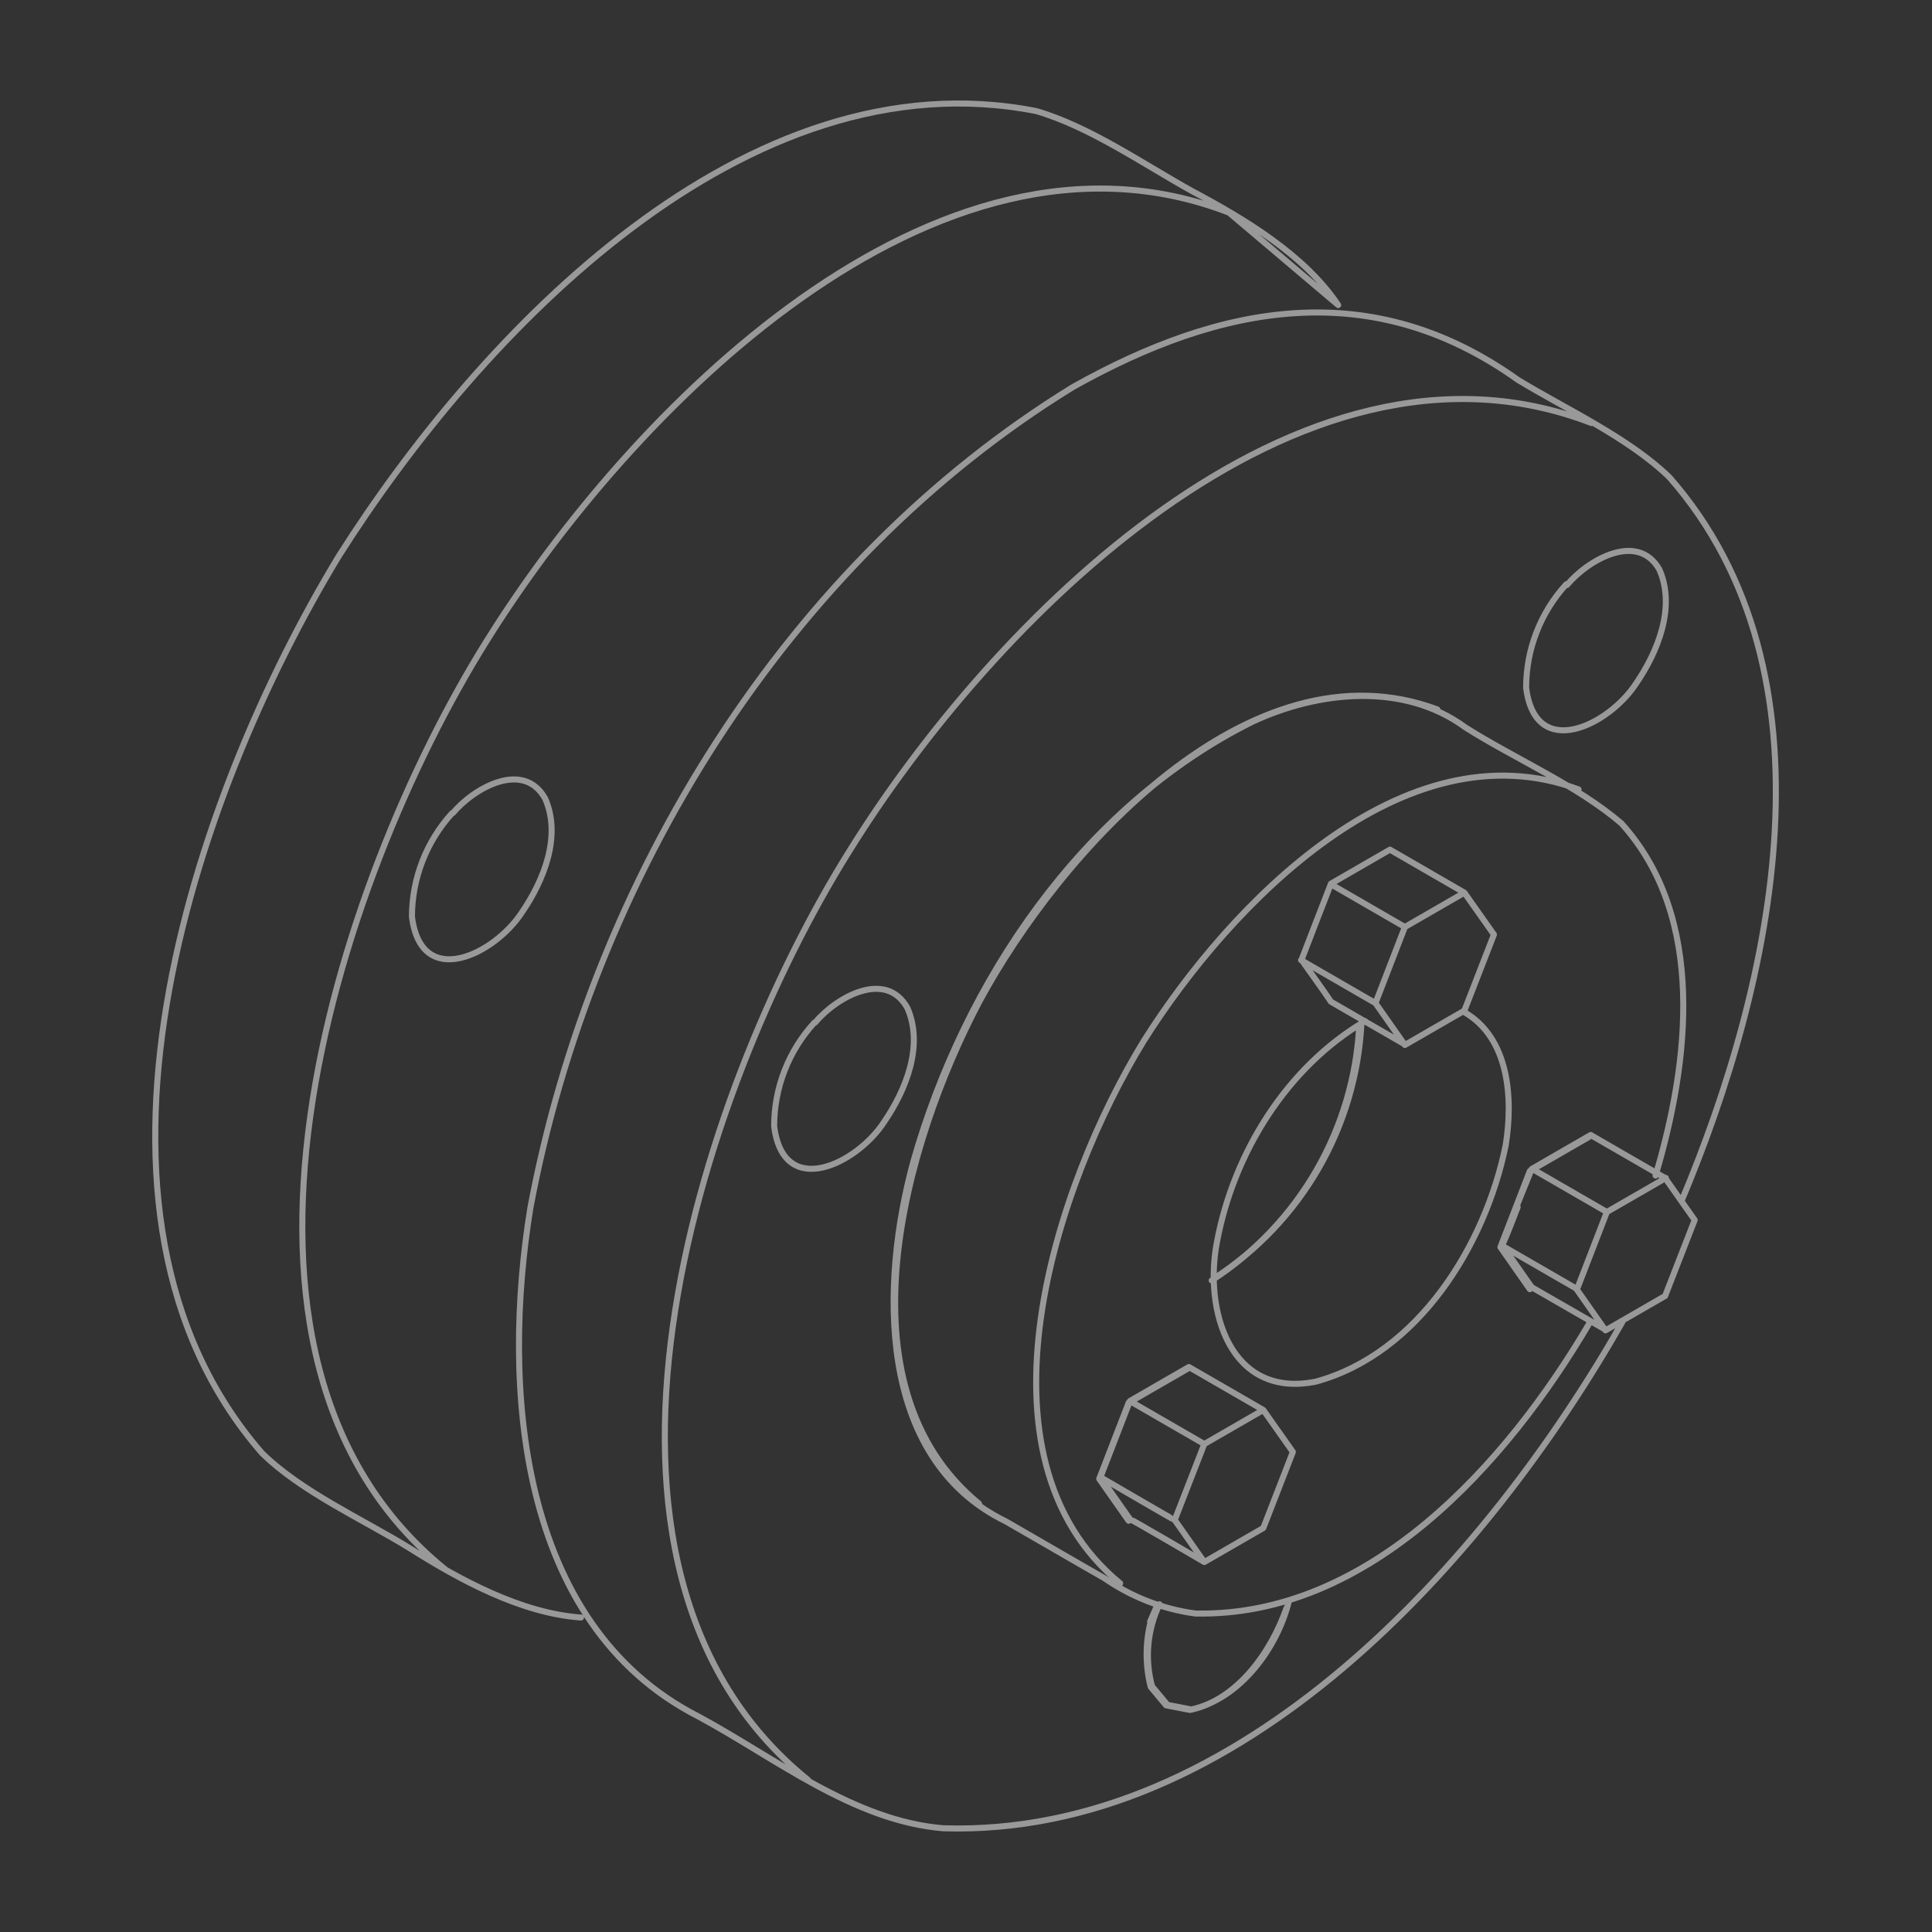 <svg width="320" height="320" viewBox="0 0 320 320" fill="none" xmlns="http://www.w3.org/2000/svg">
<rect x="0" y="0" width="320" height="320" fill="#333333" stroke="none"/>
<g opacity="0.5">
<path d="M96.224 267.912C86.221 267.197 76.065 261.609 67.772 256.377C60.116 251.657 49.909 247.089 43.402 240.684C8.596 200.723 31.817 132.105 56.161 92.042C79.689 54.965 123.477 8.93 171.63 18.398C180.459 20.949 189.492 27.252 197.428 31.641C206.053 36.234 216.056 42.18 221.645 50.525L203.553 35.214C154.788 16.382 104.16 68.387 80.582 106.205C55.498 146.344 30.082 224.684 73.794 259.976M278.499 198.962C293.809 162.625 305.088 111.563 276.483 79.028C269.695 72.47 259.411 67.775 251.424 62.926C227.207 45.625 202.276 50.32 177.728 64.1C130.29 93.216 98.01 145.757 87.854 200.034C83.057 229.456 85.711 268.932 115.567 284.243C128.326 291.082 141.238 301.57 156.217 302.82C205.415 304.351 246.193 258.47 268.7 218.994M263.596 70.071C214.831 51.239 164.076 103.245 140.625 141.062C115.541 181.176 90.125 259.516 133.838 294.807M238.078 117.509C206.972 105.873 175.483 141.266 162.162 165.993C149.863 189.316 138.278 229.507 162.162 249.054M192.044 265.717C190.018 269.957 189.583 274.784 190.819 279.318L193.371 282.38L197.326 283.146C205.415 281.36 211.565 272.939 213.453 265.283M200.694 212.078C207.835 207.467 213.775 201.222 218.026 193.861C222.277 186.5 224.716 178.234 225.141 169.744M190.589 268.601C189.696 272.143 189.696 275.852 190.589 279.395L193.141 282.457L197.097 283.222C204.982 281.589 210.57 273.551 213.071 266.38M190.487 268.601L191.712 265.794M263.162 188.321L253.389 193.961L248.515 206.567L253.389 213.533M196.714 226.7L186.94 232.34L182.066 244.945L186.94 251.886M274.212 194.701C279.775 176.022 282.684 151.984 268.547 136.367C261.121 130.013 250.939 125.7 242.697 120.469C232.49 112.967 218.378 114.421 207.431 119.55C179.208 133.585 159.764 162.548 151.292 192.353C145.805 212.385 145.014 241.501 166.602 251.988C171.4 254.744 178.137 258.674 182.934 261.405C187.419 264.518 192.579 266.521 197.99 267.248C226.85 267.861 249.638 242.292 263.188 219.274M261.453 130.753C232.464 119.908 203.655 149.917 189.518 172.296C174.82 196.155 159.891 241.194 185.537 262.247M201.052 211.772C208.192 207.16 214.133 200.916 218.383 193.555C222.634 186.194 225.073 177.927 225.498 169.438M226.11 169.132C213.096 176.787 204.344 191.001 201.588 205.597C199.342 216.952 203.68 231.702 217.945 228.844C234.939 224.199 246.014 206.235 249.383 189.725C250.633 182.069 250.046 171.862 242.416 167.575M266.148 200.748L261.274 213.354M266.148 200.748L253.823 193.629M266.148 200.748L275.921 195.109M251.373 199.932C250.837 201.361 249.485 204.857 248.821 206.235L253.695 213.201L266.02 220.295L275.794 214.656L280.693 202.075L275.794 195.109L263.469 187.99L253.695 193.629L251.143 199.932M265.918 220.346L261.044 213.405L248.719 206.286M199.47 239.178L194.57 251.759M199.47 239.178L187.145 232.059M199.47 239.178L209.243 233.539M194.57 251.759L199.47 258.725M194.57 251.759C194.392 251.759 182.449 244.741 182.271 244.665M199.47 258.725C199.342 258.623 187.298 251.606 187.145 251.606L182.271 244.665M199.47 258.725L209.243 253.086L214.142 240.48L209.243 233.539M182.271 244.665L187.145 232.059M187.145 232.059L196.918 226.419L209.243 233.539M232.694 153.54L227.82 166.146M232.694 153.54L242.467 147.901M232.694 153.54L220.42 146.446C219.578 148.641 216.337 156.934 215.572 158.976C216.771 160.711 219.246 164.079 220.446 165.916L232.771 173.036L242.544 167.397L247.443 154.791L242.544 147.85L230.219 140.73L220.446 146.37M227.82 166.146L232.694 173.087M227.82 166.146L215.495 159.027M74.993 134.683C78.54 130.472 86.732 125.853 90.304 132.284C93.035 138.51 90.049 145.859 86.451 151.116C81.934 158.057 69.762 164.105 68.231 151.831C68.242 145.485 70.616 139.372 74.891 134.683M134.986 169.387C138.533 165.151 146.724 160.532 150.297 166.963C153.027 173.189 150.042 180.564 146.444 185.82C141.952 192.761 129.755 198.809 128.224 186.535C128.22 180.187 130.596 174.068 134.884 169.387M259.539 96.891C263.086 92.655 271.277 88.036 274.85 94.339C277.58 100.565 274.594 107.94 270.996 113.197C266.505 120.112 254.308 126.185 252.776 113.911C252.773 107.563 255.149 101.444 259.437 96.763" stroke="white" stroke-linecap="round" stroke-linejoin="round"/>
</g>
</svg>

